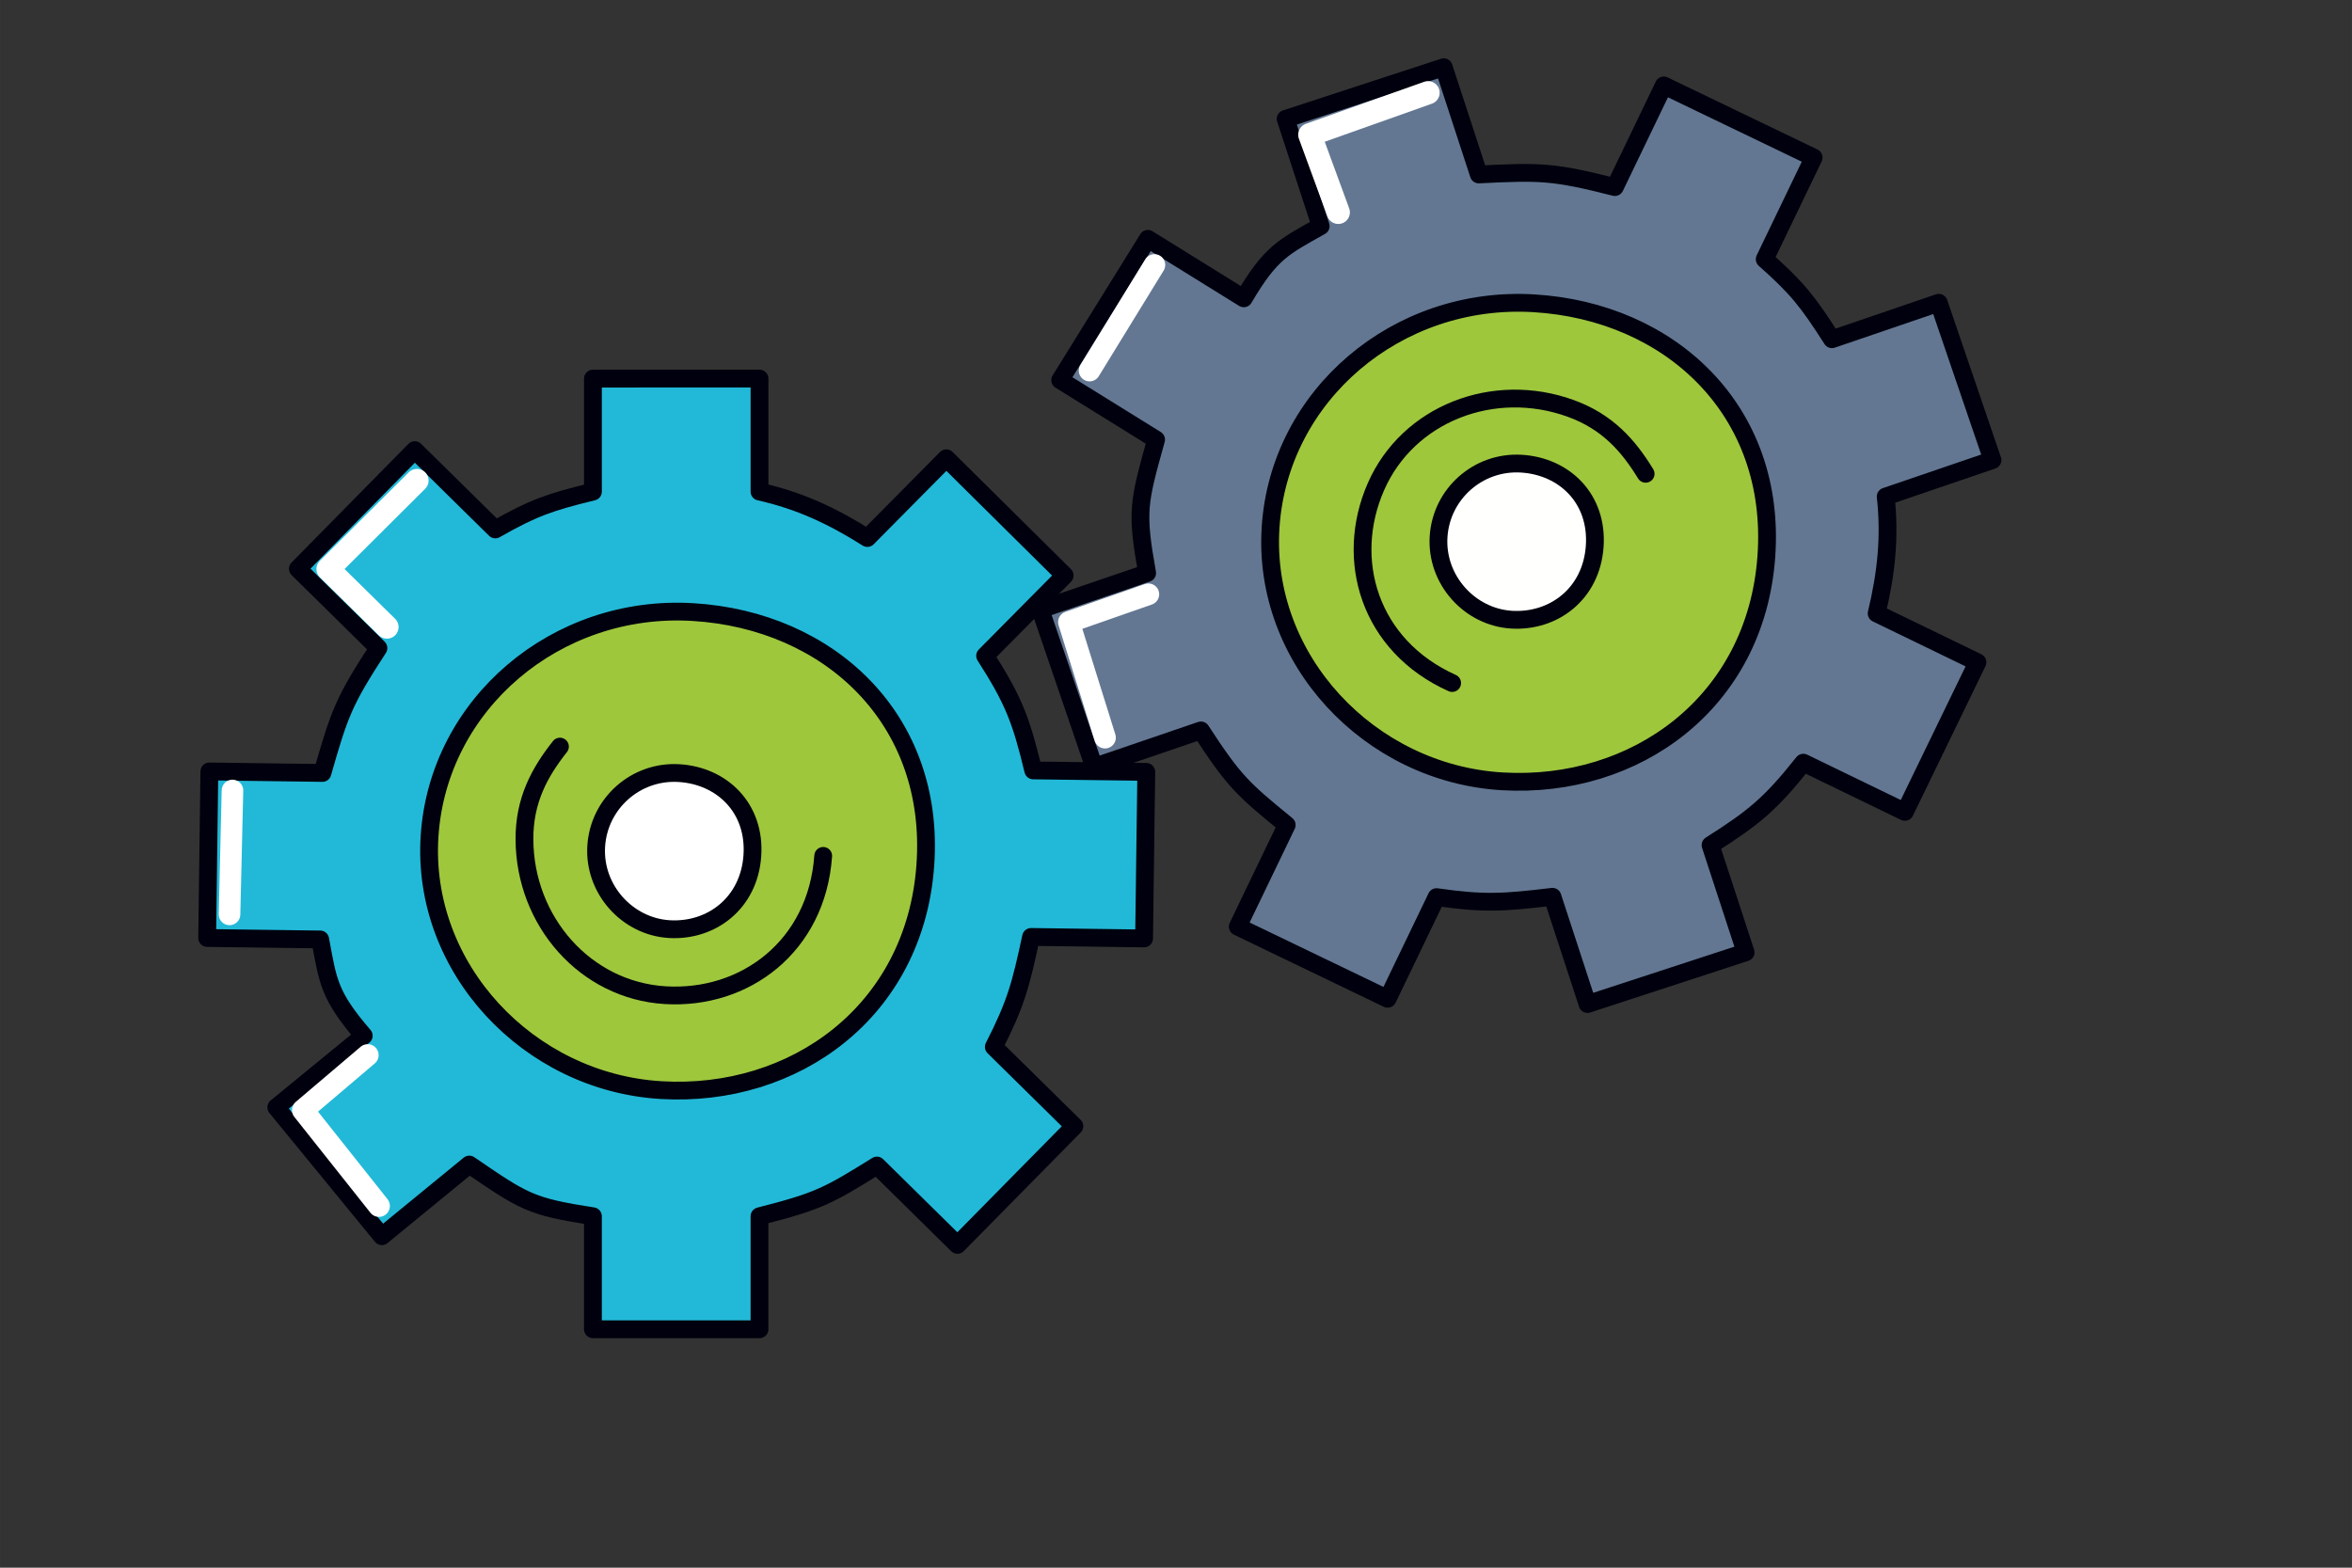 <?xml version="1.0" encoding="UTF-8" standalone="no"?>
<!-- Created with Inkscape (http://www.inkscape.org/) -->

<svg
   xmlns:dc="http://purl.org/dc/elements/1.1/"
   xmlns:cc="http://creativecommons.org/ns#"
   xmlns:rdf="http://www.w3.org/1999/02/22-rdf-syntax-ns#"
   xmlns:svg="http://www.w3.org/2000/svg"
   xmlns="http://www.w3.org/2000/svg"
   xmlns:sodipodi="http://sodipodi.sourceforge.net/DTD/sodipodi-0.dtd"
   xmlns:inkscape="http://www.inkscape.org/namespaces/inkscape"
   width="300"
   height="200"
   viewBox="0 0 79.375 52.917"
   version="1.1"
   id="svg1675"
   sodipodi:docname="gear.svg"
   inkscape:version="0.92.3 (2405546, 2018-03-11)">
  <rect x="0" y="0" width="79.375" height="52.917" fill="#333333" stroke="none"/>
  <defs
     id="defs1669" />
  <sodipodi:namedview
     id="base"
     pagecolor="#ffffff"
     bordercolor="#666666"
     borderopacity="1.0"
     inkscape:pageopacity="0.0"
     inkscape:pageshadow="2"
     inkscape:zoom="5.6"
     inkscape:cx="105.04261"
     inkscape:cy="116.57906"
     inkscape:document-units="mm"
     inkscape:current-layer="layer1"
     showgrid="false"
     units="px"
     showguides="true"
     inkscape:guide-bbox="true"
     inkscape:window-width="1920"
     inkscape:window-height="1043"
     inkscape:window-x="0"
     inkscape:window-y="1080"
     inkscape:window-maximized="1"
     inkscape:snap-global="false">
    <sodipodi:guide
       position="22.785,32.139"
       orientation="1,0"
       id="guide3591"
       inkscape:locked="false" />
    <sodipodi:guide
       position="8.741,29.34"
       orientation="0,1"
       id="guide3593"
       inkscape:locked="false" />
  </sodipodi:namedview>
  <g
     inkscape:label="Layer 1"
     inkscape:groupmode="layer"
     id="layer1"
     transform="translate(0,-244.083)">
    <path
       style="opacity:1;fill:#22b9d8;fill-opacity:1;fill-rule:nonzero;stroke:#00000e;stroke-width:2.268;stroke-linecap:round;stroke-linejoin:round;stroke-miterlimit:4;stroke-dasharray:none;stroke-opacity:1"
       d="m 75.51,48.225 v 14.395 0 C 69.947,63.979 67.898,64.699 63.078,67.438 v 0 L 52.822,57.336 37.938,72.449 48.191,82.551 v 0 c -4.447,6.83 -4.954,8.317 -7.133,15.904 v 0 l -14.395,-0.191 -0.279,21.213 14.393,0.189 v 0 c 0.995,5.352 1.101,7.101 5.545,12.262 v 0 l -11.135,9.123 13.443,16.41 11.135,-9.123 v 0 c 6.939,4.747 7.795,5.363 15.744,6.584 v 0 14.395 h 21.213 v -14.395 0 c 7.552,-1.916 8.782,-2.618 14.955,-6.459 v 0 l 10.256,10.102 14.887,-15.113 -10.256,-10.102 v 0 c 2.807,-5.496 3.428,-7.882 4.742,-14.006 v 0 l 14.393,0.191 0.281,-21.213 -14.395,-0.189 v 0 c -1.545,-6.423 -2.507,-8.952 -6.129,-14.602 v 0 L 135.586,73.303 120.514,58.375 110.459,68.529 c -4.412,-2.792 -8.675,-4.79 -13.736,-5.91 v 0 -14.395 z"
       transform="matrix(0.265,0,0,0.265,0,244.083)"
       id="path2220"
       inkscape:connector-curvature="0"
       sodipodi:nodetypes="cccccccccccccccccccccccccccccccccccccccccccccccc" />
    <path
       style="opacity:1;fill:#9ec73c;fill-opacity:1;fill-rule:nonzero;stroke:#00000e;stroke-width:0.6;stroke-linecap:round;stroke-linejoin:round;stroke-miterlimit:4;stroke-dasharray:none;stroke-opacity:1"
       d="m 22.317,280.88 c -4.49,-0.264 -8.113,-4.129 -7.82,-8.58 0.293,-4.451 4.267,-7.833 8.881,-7.557 4.615,0.275 8.206,3.624 7.849,8.555 -0.357,4.931 -4.42,7.846 -8.911,7.582 z"
       id="path3744"
       inkscape:connector-curvature="0"
       sodipodi:nodetypes="zsszz" />
    <path
       style="opacity:1;fill:#637792;fill-opacity:1;fill-rule:nonzero;stroke:#00000e;stroke-width:0.6;stroke-linecap:round;stroke-linejoin:round;stroke-miterlimit:4;stroke-dasharray:none;stroke-opacity:1"
       d="m 65.429,254.303 -3.604,1.231 v 0 c -0.816,-1.276 -1.172,-1.728 -2.27,-2.701 v 0 l 1.652,-3.432 -5.057,-2.434 -1.652,3.431 v 0 c -2.09,-0.529 -2.506,-0.529 -4.592,-0.426 v 0 l -1.183,-3.62 -5.335,1.744 1.183,3.62 v 0 c -1.255,0.707 -1.684,0.883 -2.596,2.437 v 0 l -3.237,-2.008 -2.959,4.769 3.237,2.008 v 0 c -0.595,2.143 -0.676,2.41 -0.302,4.505 v 0 l -3.604,1.231 1.814,5.311 3.604,-1.231 v 0 c 1.126,1.727 1.407,1.975 2.896,3.192 v 0 l -1.652,3.432 5.057,2.435 1.652,-3.432 v 0 c 1.616,0.233 2.267,0.184 3.912,-0.011 v 0 l 1.183,3.62 5.335,-1.744 -1.184,-3.62 v 0 c 1.476,-0.936 2.027,-1.393 3.132,-2.783 v 0 l 3.427,1.661 2.449,-5.05 -3.402,-1.649 c 0.322,-1.343 0.458,-2.582 0.305,-3.945 v 0 l 3.604,-1.231 z"
       id="path2220-7"
       inkscape:connector-curvature="0"
       sodipodi:nodetypes="cccccccccccccccccccccccccccccccccccccccccccccccc" />
    <path
       style="opacity:1;fill:#9ec73c;fill-opacity:1;fill-rule:nonzero;stroke:#00000e;stroke-width:0.6;stroke-linecap:round;stroke-linejoin:round;stroke-miterlimit:4;stroke-dasharray:none;stroke-opacity:1"
       d="m 50.7,270.457 c -4.49,-0.264 -8.113,-4.129 -7.82,-8.58 0.293,-4.451 4.267,-7.833 8.881,-7.557 4.615,0.275 8.206,3.624 7.849,8.555 -0.357,4.931 -4.42,7.846 -8.911,7.582 z"
       id="path3744-0"
       inkscape:connector-curvature="0"
       sodipodi:nodetypes="zsszz" />
    <path
       style="opacity:1;fill:#fffffd;fill-opacity:1;fill-rule:nonzero;stroke:#00000e;stroke-width:0.6;stroke-linecap:round;stroke-linejoin:round;stroke-miterlimit:4;stroke-dasharray:none;stroke-opacity:1"
       d="m 51.012,265 c -1.414,-0.086 -2.555,-1.347 -2.463,-2.8 0.092,-1.452 1.344,-2.556 2.797,-2.466 1.453,0.09 2.585,1.183 2.472,2.792 -0.113,1.609 -1.392,2.56 -2.807,2.474 z"
       id="path3744-0-9"
       inkscape:connector-curvature="0"
       sodipodi:nodetypes="zsszz" />
    <path
       style="opacity:1;fill:#ffffff;fill-opacity:1;fill-rule:nonzero;stroke:#00000e;stroke-width:0.6;stroke-linecap:round;stroke-linejoin:round;stroke-miterlimit:4;stroke-dasharray:none;stroke-opacity:1"
       d="m 22.584,275.445 c -1.414,-0.086 -2.555,-1.347 -2.463,-2.8 0.092,-1.452 1.344,-2.556 2.797,-2.466 1.453,0.09 2.585,1.183 2.472,2.792 -0.113,1.609 -1.392,2.56 -2.807,2.474 z"
       id="path3744-0-9-3"
       inkscape:connector-curvature="0"
       sodipodi:nodetypes="zsszz" />
    <path
       style="opacity:1;fill:none;fill-opacity:1;fill-rule:nonzero;stroke:#00000e;stroke-width:0.6;stroke-linecap:round;stroke-linejoin:round;stroke-miterlimit:4;stroke-dasharray:none;stroke-opacity:1"
       d="m 27.781,272.973 c -0.214,3.058 -2.646,4.866 -5.334,4.702 -2.688,-0.164 -4.734,-2.488 -4.748,-5.254 -0.007,-1.321 0.506,-2.262 1.198,-3.137"
       id="path3744-0-9-3-6"
       inkscape:connector-curvature="0"
       sodipodi:nodetypes="czsc" />
    <path
       style="opacity:1;fill:none;fill-opacity:1;fill-rule:nonzero;stroke:#00000e;stroke-width:0.6;stroke-linecap:round;stroke-linejoin:round;stroke-miterlimit:4;stroke-dasharray:none;stroke-opacity:1"
       d="m 49.007,267.139 c -2.796,-1.257 -3.653,-4.164 -2.571,-6.63 1.082,-2.466 3.97,-3.583 6.571,-2.641 1.242,0.45 1.948,1.256 2.53,2.208"
       id="path3744-0-9-3-6-6"
       inkscape:connector-curvature="0"
       sodipodi:nodetypes="czsc" />
    <path
       style="opacity:1;fill:none;fill-opacity:1;fill-rule:nonzero;stroke:#ffffff;stroke-width:0.73;stroke-linecap:round;stroke-linejoin:round;stroke-miterlimit:4;stroke-dasharray:none;stroke-opacity:1"
       d="m 37.292,268.982 -1.219,-3.901 2.682,-0.938"
       id="rect4221-1"
       inkscape:connector-curvature="0"
       sodipodi:nodetypes="ccc" />
    <path
       style="opacity:1;fill:none;fill-opacity:1;fill-rule:nonzero;stroke:#ffffff;stroke-width:0.737;stroke-linecap:round;stroke-linejoin:round;stroke-miterlimit:4;stroke-dasharray:none;stroke-opacity:1"
       d="m 12.789,284.79 -2.567,-3.234 2.187,-1.858"
       id="rect4221-1-7"
       inkscape:connector-curvature="0"
       sodipodi:nodetypes="ccc" />
    <path
       style="opacity:1;fill:none;fill-opacity:1;fill-rule:nonzero;stroke:#ffffff;stroke-width:0.728;stroke-linecap:round;stroke-linejoin:round;stroke-miterlimit:4;stroke-dasharray:none;stroke-opacity:1"
       d="m 36.771,256.592 2.189,-3.566"
       id="rect4221-8"
       inkscape:connector-curvature="0"
       sodipodi:nodetypes="cc" />
    <path
       style="opacity:1;fill:none;fill-opacity:1;fill-rule:nonzero;stroke:#ffffff;stroke-width:0.728;stroke-linecap:round;stroke-linejoin:round;stroke-miterlimit:4;stroke-dasharray:none;stroke-opacity:1"
       d="m 7.746,274.948 0.099,-4.183"
       id="rect4221-8-9"
       inkscape:connector-curvature="0"
       sodipodi:nodetypes="cc" />
    <path
       style="opacity:1;fill:none;fill-opacity:1;fill-rule:nonzero;stroke:#ffffff;stroke-width:0.784;stroke-linecap:round;stroke-linejoin:round;stroke-miterlimit:4;stroke-dasharray:none;stroke-opacity:1"
       d="m 45.164,251.251 -0.961,-2.62 3.991,-1.418"
       id="rect4221"
       inkscape:connector-curvature="0"
       sodipodi:nodetypes="ccc" />
    <path
       style="opacity:1;fill:none;fill-opacity:1;fill-rule:nonzero;stroke:#ffffff;stroke-width:0.784;stroke-linecap:round;stroke-linejoin:round;stroke-miterlimit:4;stroke-dasharray:none;stroke-opacity:1"
       d="m 13.059,265.249 -1.988,-1.957 3.001,-2.989"
       id="rect4221-2"
       inkscape:connector-curvature="0"
       sodipodi:nodetypes="ccc" />
  </g>
</svg>
